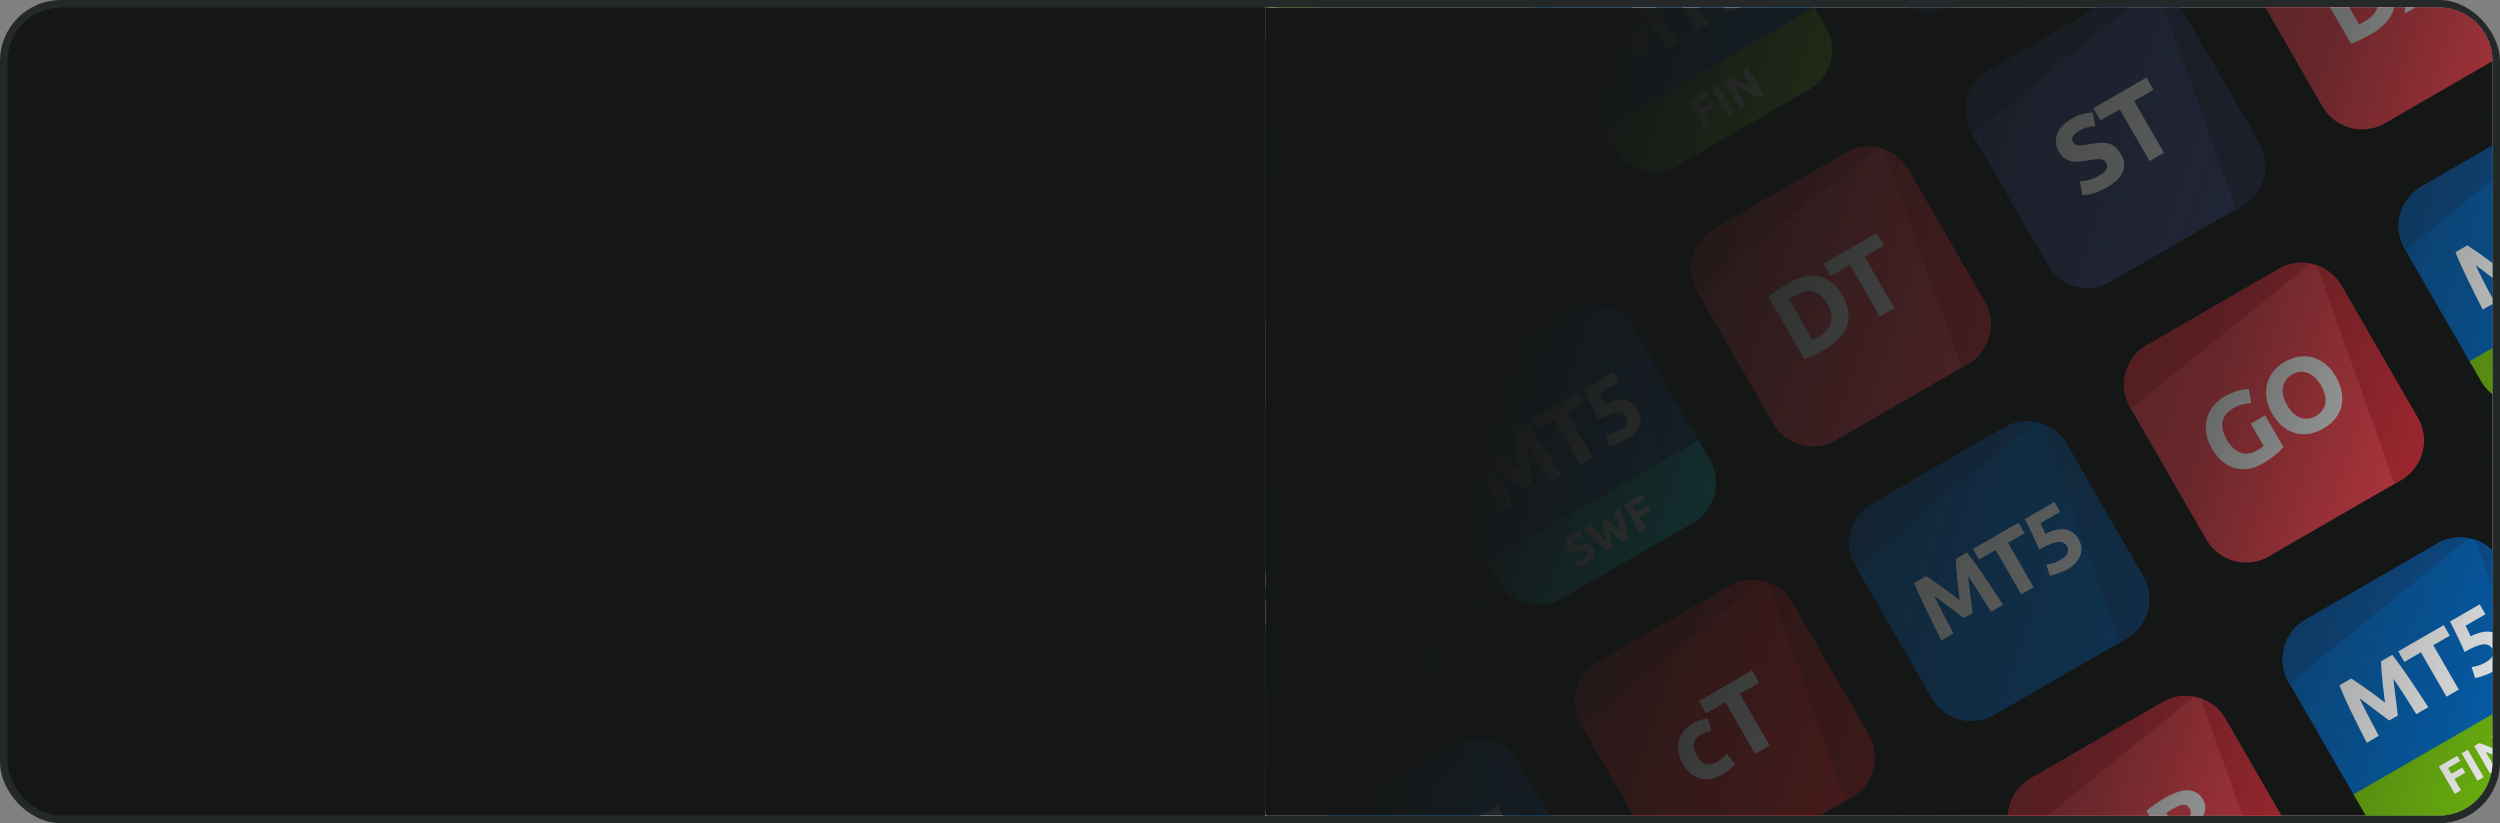 <svg width="328" height="108" fill="none" xmlns="http://www.w3.org/2000/svg"><rect width="100%" height="100%" fill="#808080" stroke="none"/><rect x=".5" y=".5" width="327" height="107" rx="7.5" fill="#151717"/><rect x=".5" y=".5" width="327" height="107" rx="7.5" stroke="#242828"/><g clip-path="url(#a)"><path d="M166 1h154a7 7 0 0 1 7 7v92a7 7 0 0 1-7 7H166V1Z" fill="#fff"/><path transform="rotate(180 164.5 54.5)" fill="url(#b)" d="M0 0h163v108H0z"/><path fill="#151717" d="M106 2.6 385.9-159 526.7 84.873l-279.9 161.6z"/><g clip-path="url(#c)"><path d="m149.316 25.627-17.32 10a6 6 0 0 0-2.196 8.196l8.75 15.155 27.713-16-8.75-15.155a6.001 6.001 0 0 0-8.197-2.196Z" fill="#0364B9"/><path d="M131.996 35.627a6 6 0 0 0-2.196 8.196l.087.15 23.546-19.046a5.979 5.979 0 0 0-4.117.7l-17.32 10ZM157.513 27.823a5.98 5.98 0 0 0-3.238-2.672l7.313 20.526 4.675-2.699-8.75-15.155Z" fill="#0A559E"/><path d="m138.3 58.545 27.713-16 1.5 2.598a6 6 0 0 1-2.197 8.197l-17.32 10a6 6 0 0 1-8.196-2.197l-1.5-2.598Z" fill="#71BD0E"/><path d="M138 43.342c.257.157.563.359.918.606.359.237.738.503 1.14.797.404.285.81.58 1.22.89l1.154.871-.177-1.435a78.972 78.972 0 0 1-.171-1.495c-.048-.5-.088-.961-.121-1.386a26.472 26.472 0 0 1-.055-1.104l1.476-.852c.345.438.717.94 1.117 1.503.402.553.81 1.14 1.224 1.76.416.61.828 1.226 1.234 1.85.414.62.798 1.207 1.154 1.76l-1.579.911a214.23 214.23 0 0 0-1.404-2.238 69.342 69.342 0 0 0-1.596-2.404l.143 1.206.155 1.324a109.946 109.946 0 0 1 .282 2.29l-1.133.654c-.229-.173-.504-.379-.827-.617-.327-.246-.668-.502-1.024-.767-.35-.27-.703-.537-1.059-.802l-.974-.726c.415.878.843 1.74 1.284 2.584.441.844.854 1.622 1.237 2.334l-1.58.912c-.3-.584-.619-1.208-.956-1.873a1155.2 1155.2 0 0 1-.985-1.994c-.324-.673-.628-1.32-.913-1.94a49.322 49.322 0 0 1-.732-1.725l1.548-.894ZM150.135 36.336l.798 1.382-2.172 1.254 3.36 5.82-1.621.936-3.36-5.82-2.172 1.254-.798-1.382 5.965-3.444ZM156.502 39.436a1.176 1.176 0 0 0-.442-.452c-.182-.107-.414-.149-.695-.125-.282.024-.626.117-1.032.277-.406.16-.893.405-1.461.733a51.687 51.687 0 0 0-.947-2.072 89.43 89.43 0 0 0-.966-1.936l3.897-2.25.75 1.299-2.598 1.5c.13.257.253.51.368.757.118.237.217.447.296.633 1.052-.515 1.934-.706 2.649-.573.717.122 1.283.543 1.699 1.263.192.333.311.675.357 1.027.047.352.012.7-.104 1.044a2.892 2.892 0 0 1-.611 1.005c-.286.321-.667.62-1.145.896a5.256 5.256 0 0 1-.617.3 6.406 6.406 0 0 1-.646.25 7.308 7.308 0 0 1-.575.179 2.325 2.325 0 0 1-.426.08l-.457-1.441c.217-.024.49-.08.818-.167a5.02 5.02 0 0 0 1.078-.485c.478-.276.771-.57.877-.88.103-.318.081-.605-.067-.862ZM151.583 58.473l-2.079-3.601 2.411-1.392.393.68-1.6.925.435.753 1.424-.822.393.68-1.424.823.858 1.486-.811.468ZM152.488 53.15l.811-.469 2.079 3.601-.811.468-2.079-3.6ZM158.627 54.406c-.47-.278-.956-.54-1.458-.786a14.312 14.312 0 0 0-1.52-.64l1.362 2.359-.8.462-2.079-3.6.66-.382c.18.048.388.116.622.202.235.086.478.184.73.292.254.103.511.216.771.338.258.12.503.236.736.351l-1.227-2.125.805-.465 2.079 3.601-.681.393Z" fill="#fff"/></g><g clip-path="url(#d)"><path d="m170.117 61.653-17.321 10a6 6 0 0 0-2.196 8.197l8.75 15.155 27.713-16-8.75-15.155a6 6 0 0 0-8.196-2.197Z" fill="#0364B9"/><path d="M152.796 71.653a6 6 0 0 0-2.196 8.197l.087.15 23.546-19.046a5.975 5.975 0 0 0-4.116.7l-17.321 10ZM178.313 63.85a5.976 5.976 0 0 0-3.238-2.672l7.314 20.525 4.674-2.698-8.75-15.155Z" fill="#0A559E"/><path d="m159.1 94.572 27.713-16 1.5 2.598a6 6 0 0 1-2.196 8.196l-17.321 10a6 6 0 0 1-8.196-2.196l-1.5-2.598Z" fill="#2A3052"/><path d="M158.801 79.369c.256.156.562.359.918.606.358.237.738.502 1.139.797.404.284.811.58 1.22.89l1.154.87-.177-1.435a79.057 79.057 0 0 1-.171-1.495c-.047-.499-.088-.96-.12-1.385-.03-.436-.049-.804-.056-1.104l1.476-.852c.345.438.717.939 1.117 1.503.402.553.81 1.14 1.224 1.76.416.609.828 1.226 1.235 1.85.413.62.798 1.207 1.153 1.759l-1.579.912c-.425-.688-.893-1.434-1.403-2.239a72.253 72.253 0 0 0-1.596-2.404l.142 1.207.155 1.324c.058.437.112.858.162 1.264.045.399.085.74.12 1.025l-1.132.654c-.229-.172-.505-.378-.828-.617-.326-.246-.668-.501-1.024-.766-.35-.27-.703-.537-1.059-.802l-.974-.727c.415.879.843 1.74 1.284 2.584.442.845.854 1.623 1.237 2.335l-1.579.912c-.301-.584-.619-1.209-.957-1.873l-.985-1.995c-.324-.672-.628-1.319-.912-1.94a47.622 47.622 0 0 1-.733-1.724l1.549-.894ZM170.936 72.363l.798 1.382-2.172 1.254 3.36 5.82-1.621.935-3.36-5.82-2.172 1.255-.798-1.382 5.965-3.444ZM177.302 75.463a1.18 1.18 0 0 0-.441-.452c-.182-.107-.414-.15-.696-.125-.282.024-.626.116-1.032.277-.406.16-.893.405-1.461.733a50.32 50.32 0 0 0-.947-2.072 81.296 81.296 0 0 0-.966-1.937l3.897-2.25.75 1.3-2.598 1.5c.131.257.253.509.368.757.119.236.217.447.296.632 1.052-.514 1.935-.705 2.649-.573.717.122 1.283.543 1.699 1.264.192.333.311.675.358 1.027.046.352.011.7-.104 1.044a2.91 2.91 0 0 1-.612 1.004c-.285.322-.667.62-1.145.897a5.18 5.18 0 0 1-.617.3 6.316 6.316 0 0 1-.646.249 7.308 7.308 0 0 1-.575.18 2.317 2.317 0 0 1-.425.079l-.458-1.44c.217-.024.49-.08.818-.168a4.998 4.998 0 0 0 1.078-.484c.478-.276.771-.57.878-.88.102-.319.08-.606-.068-.862ZM171.422 94.172l.136-.065.182-.105c.405-.234.646-.51.722-.826.079-.318.015-.657-.193-1.018-.218-.377-.477-.609-.776-.695-.299-.086-.651-.012-1.056.222a3.161 3.161 0 0 0-.169.104c-.059.034-.112.07-.16.107l1.314 2.276Zm1.683-2.497c.18.312.289.612.326.9.037.288.009.56-.083.817a2.013 2.013 0 0 1-.451.718 3.5 3.5 0 0 1-.797.612 8.26 8.26 0 0 1-.521.274c-.2.101-.405.187-.614.257l-2.025-3.508a5.14 5.14 0 0 1 .543-.403c.197-.132.368-.24.513-.324.308-.178.607-.304.897-.38.292-.076.572-.092.838-.047s.515.156.746.332c.231.176.44.427.628.752ZM173.775 88.836c.541-.312 1.011-.454 1.41-.426.398.025.713.24.947.645.146.253.206.493.181.72-.025.222-.12.441-.286.657.125.048.261.108.408.18.146.068.294.144.444.229.152.078.304.166.457.263.151.093.295.187.434.283l-.91.525-.409-.242a6.818 6.818 0 0 0-.412-.233 8 8 0 0 0-.394-.203 3.788 3.788 0 0 0-.37-.16l-.4.231.759 1.315-.811.468-2.049-3.55c.157-.136.325-.265.504-.387.182-.124.348-.229.497-.315Zm.446.664a2.43 2.43 0 0 0-.158.098l-.124.086.564.977.229-.132c.304-.176.501-.34.588-.493.088-.152.079-.32-.027-.503-.102-.177-.242-.263-.419-.258-.176 0-.393.075-.653.225ZM179.283 90.513a38.737 38.737 0 0 1-1.916-1.436 54.87 54.87 0 0 1-.876-.714c-.272-.23-.512-.439-.721-.623l.894-.516c.189.167.394.35.613.546l.664.573.645.542c.206.172.389.318.551.438a17.386 17.386 0 0 0-.109-.693 28.846 28.846 0 0 0-.147-.83 90.424 90.424 0 0 0-.326-1.669l.863-.497c.052.274.111.587.175.938a40.523 40.523 0 0 1 .348 2.307c.049.406.09.8.122 1.184l-.78.45Z" fill="#fff"/></g><g clip-path="url(#e)"><path d="m190.917 97.68-17.321 10a6 6 0 0 0-2.196 8.196l8.75 15.156 27.713-16-8.75-15.156a6 6 0 0 0-8.196-2.196Z" fill="#0364B9"/><path d="M173.596 107.68a6 6 0 0 0-2.196 8.196l.087.151 23.546-19.046a5.975 5.975 0 0 0-4.116.7l-17.321 9.999ZM199.113 99.876a5.976 5.976 0 0 0-3.238-2.671l7.313 20.525 4.675-2.698-8.75-15.156Z" fill="#0A559E"/><path d="m179.9 130.599 27.713-16 1.5 2.598a6 6 0 0 1-2.196 8.196l-17.321 10a6 6 0 0 1-8.196-2.196l-1.5-2.598Z" fill="#71BD0E"/><path d="M179.6 115.396c.257.156.563.358.919.606.358.236.738.502 1.139.797.404.284.811.58 1.22.889l1.154.872-.177-1.436a79.142 79.142 0 0 1-.171-1.495 76.432 76.432 0 0 1-.121-1.385 26.556 26.556 0 0 1-.055-1.104l1.476-.852c.345.438.717.939 1.117 1.502.402.553.81 1.14 1.224 1.76.416.61.828 1.227 1.234 1.851.414.62.799 1.206 1.154 1.759l-1.579.912c-.425-.688-.893-1.434-1.404-2.239a70.876 70.876 0 0 0-1.595-2.404l.142 1.207.155 1.324c.058.437.112.858.162 1.264.045.399.085.74.12 1.025l-1.133.654c-.229-.173-.504-.378-.827-.617-.326-.246-.668-.501-1.024-.766-.35-.27-.703-.537-1.059-.802a796.04 796.04 0 0 1-.974-.727c.415.878.843 1.74 1.284 2.584.442.845.854 1.623 1.237 2.335l-1.58.912c-.3-.585-.619-1.209-.956-1.873l-.985-1.995c-.324-.672-.628-1.319-.912-1.94a47.029 47.029 0 0 1-.733-1.724l1.548-.894ZM191.735 108.389l.798 1.383-2.171 1.254 3.36 5.819-1.622.936-3.36-5.819-2.172 1.254-.798-1.383 5.965-3.444ZM198.102 111.49a1.177 1.177 0 0 0-.441-.452c-.183-.108-.414-.149-.696-.125-.282.024-.626.116-1.032.277-.406.16-.893.405-1.461.733a51.175 51.175 0 0 0-.947-2.072 87.702 87.702 0 0 0-.966-1.937l3.897-2.25.75 1.299-2.598 1.5c.13.257.253.51.368.757.118.237.217.448.296.633 1.052-.515 1.935-.706 2.649-.573.717.122 1.283.543 1.699 1.264.192.332.311.675.357 1.027.047.352.012.7-.104 1.044a2.9 2.9 0 0 1-.611 1.004c-.286.322-.667.621-1.145.897a5.134 5.134 0 0 1-.617.3 6.609 6.609 0 0 1-.646.249 7.285 7.285 0 0 1-.575.179 2.337 2.337 0 0 1-.426.08l-.457-1.441c.217-.023.49-.079.818-.167a5.034 5.034 0 0 0 1.078-.484c.478-.276.771-.57.877-.881.103-.318.081-.605-.067-.861ZM193.184 130.526l-2.079-3.601 2.411-1.392.393.681-1.601.924.435.754 1.424-.822.393.68-1.424.822.858 1.486-.81.468ZM194.088 125.203l.811-.468 2.079 3.601-.811.468-2.079-3.601ZM200.228 126.459a21.36 21.36 0 0 0-1.459-.786 14.598 14.598 0 0 0-1.519-.64l1.362 2.359-.801.462-2.079-3.6.66-.381c.181.048.388.115.623.201.234.087.477.184.729.293.254.103.511.215.771.338.258.119.503.236.736.351l-1.227-2.125.805-.465 2.079 3.6-.68.393Z" fill="#fff"/></g><g clip-path="url(#f)"><path d="m164.544-31.2-17.321 10a6 6 0 0 0-2.196 8.196l8.75 15.156 27.713-16-8.75-15.156a6 6 0 0 0-8.196-2.196Z" fill="#0364B9"/><path d="M147.223-21.2a6 6 0 0 0-2.196 8.196l.087.151 23.546-19.046a5.975 5.975 0 0 0-4.116.699l-17.321 10ZM172.74-29.004a5.977 5.977 0 0 0-3.238-2.672l7.313 20.526 4.675-2.698-8.75-15.156Z" fill="#0A559E"/><path d="m153.527 1.719 27.713-16 1.5 2.598a6 6 0 0 1-2.196 8.196l-17.321 10a6 6 0 0 1-8.196-2.196l-1.5-2.598Z" fill="#71BD0E"/><path d="M153.227-13.485c.257.157.563.36.918.607.359.236.739.502 1.14.797.404.284.811.58 1.22.889l1.154.872-.177-1.436a78.963 78.963 0 0 1-.171-1.495c-.048-.499-.088-.96-.121-1.385a26.464 26.464 0 0 1-.055-1.105l1.476-.852c.345.439.717.94 1.117 1.503.402.553.81 1.14 1.224 1.76.416.61.828 1.226 1.234 1.85.414.621.798 1.207 1.154 1.76l-1.579.911a213.75 213.75 0 0 0-1.404-2.238 70.683 70.683 0 0 0-1.595-2.404l.142 1.206.155 1.324c.058.438.112.86.162 1.265.045.399.085.74.12 1.025l-1.133.654c-.229-.173-.504-.378-.827-.617-.326-.246-.668-.501-1.024-.767-.35-.269-.703-.536-1.059-.802l-.974-.726c.415.878.843 1.74 1.284 2.584.442.845.854 1.623 1.237 2.334l-1.58.912c-.3-.584-.619-1.208-.956-1.872l-.985-1.995c-.324-.672-.628-1.319-.913-1.94a49.241 49.241 0 0 1-.732-1.725l1.548-.894ZM165.362-20.49l.798 1.381-2.172 1.255 3.36 5.82-1.621.935-3.36-5.82-2.172 1.255-.798-1.383 5.965-3.444ZM171.729-17.39a1.176 1.176 0 0 0-.442-.452c-.182-.108-.413-.15-.695-.125-.282.024-.626.116-1.032.277-.406.16-.893.405-1.461.733a51.626 51.626 0 0 0-.947-2.073 89.659 89.659 0 0 0-.966-1.936l3.897-2.25.75 1.299-2.598 1.5c.13.257.253.51.368.757.118.237.217.448.296.633 1.052-.515 1.935-.706 2.649-.573.717.122 1.283.543 1.699 1.264.192.332.311.674.357 1.027.047.352.012.7-.104 1.044a2.893 2.893 0 0 1-.611 1.004c-.286.322-.667.62-1.145.897a5.256 5.256 0 0 1-.617.3 6.431 6.431 0 0 1-.646.248 7.347 7.347 0 0 1-.575.18 2.316 2.316 0 0 1-.426.08l-.457-1.44c.217-.025.49-.08.818-.168a5.02 5.02 0 0 0 1.078-.484c.478-.276.771-.57.877-.88.103-.319.081-.606-.067-.862ZM166.81 1.646l-2.079-3.6 2.412-1.393.393.681-1.601.924.435.753 1.424-.822.393.681-1.424.822.858 1.486-.811.468ZM167.715-3.677l.811-.468 2.079 3.6-.811.469-2.079-3.601ZM173.855-2.42c-.471-.279-.957-.54-1.459-.787a14.378 14.378 0 0 0-1.519-.64l1.362 2.36-.801.461-2.079-3.6.66-.382c.181.049.388.116.623.202.234.087.477.184.729.292.254.104.511.216.771.339.258.119.503.236.736.35l-1.227-2.125.805-.465 2.079 3.601-.68.393Z" fill="#fff"/></g><g clip-path="url(#g)"><path d="m185.343 4.827-17.32 10a6 6 0 0 0-2.196 8.196l8.75 15.155 27.712-16-8.75-15.155a6 6 0 0 0-8.196-2.196Z" fill="#0364B9"/><path d="M168.023 14.827a6 6 0 0 0-2.196 8.196l.087.15L189.46 4.128a5.979 5.979 0 0 0-4.117.7l-17.32 10ZM193.539 7.023a5.978 5.978 0 0 0-3.237-2.672l7.313 20.526 4.674-2.699-8.75-15.155Z" fill="#0A559E"/><path d="m174.327 37.745 27.712-16 1.5 2.598a6 6 0 0 1-2.196 8.196l-17.32 10a6 6 0 0 1-8.196-2.196l-1.5-2.598Z" fill="#2A3052"/><path d="M174.027 22.542c.257.157.563.359.918.606.359.237.738.503 1.14.797.404.285.81.58 1.22.89l1.154.871-.178-1.435a87.844 87.844 0 0 1-.17-1.495c-.048-.5-.088-.961-.121-1.386a26.464 26.464 0 0 1-.055-1.104l1.475-.852c.346.438.718.94 1.117 1.503.403.553.811 1.14 1.224 1.76.417.61.828 1.226 1.235 1.85.414.62.798 1.207 1.154 1.759l-1.58.912c-.424-.688-.892-1.434-1.403-2.238a69.346 69.346 0 0 0-1.596-2.404l.143 1.206.154 1.324c.059.437.113.859.162 1.264.046.4.086.74.121 1.025l-1.133.654c-.229-.172-.505-.378-.827-.616-.327-.246-.668-.502-1.025-.767-.349-.27-.702-.537-1.058-.802-.357-.265-.681-.508-.974-.727.415.879.843 1.74 1.284 2.585.441.844.854 1.622 1.237 2.334l-1.58.912c-.3-.584-.619-1.208-.956-1.873l-.986-1.994c-.323-.672-.627-1.32-.912-1.94a47.4 47.4 0 0 1-.732-1.725l1.548-.894ZM186.162 15.536l.798 1.382-2.172 1.254 3.36 5.82-1.621.936-3.36-5.82-2.172 1.254-.798-1.382 5.965-3.444ZM192.528 18.636a1.18 1.18 0 0 0-.441-.452c-.182-.107-.414-.149-.695-.125-.282.024-.626.117-1.032.277-.406.16-.893.405-1.461.733a51.69 51.69 0 0 0-.947-2.072 89.659 89.659 0 0 0-.966-1.937l3.897-2.25.75 1.3-2.598 1.5c.13.257.253.51.368.757.118.237.217.447.296.633 1.052-.515 1.934-.706 2.648-.573.717.122 1.284.543 1.7 1.263.192.333.311.675.357 1.027.046.352.012.7-.104 1.044a2.881 2.881 0 0 1-.612 1.005c-.285.321-.667.62-1.145.896a5.164 5.164 0 0 1-.616.3 6.431 6.431 0 0 1-.646.25 7.277 7.277 0 0 1-.576.179 2.31 2.31 0 0 1-.425.08l-.457-1.441c.217-.024.489-.08.818-.168a5.02 5.02 0 0 0 1.078-.484c.478-.276.77-.57.877-.88.103-.318.08-.605-.068-.862ZM186.648 37.345l.136-.065.182-.105c.405-.234.646-.509.722-.825.08-.319.015-.658-.193-1.018-.218-.378-.476-.61-.775-.696-.299-.086-.652-.012-1.057.222a3.685 3.685 0 0 0-.168.105c-.059.034-.113.07-.161.106l1.314 2.276Zm1.684-2.496c.18.312.288.612.325.9.037.288.01.56-.082.816-.089.255-.24.494-.452.718a3.495 3.495 0 0 1-.796.613c-.146.084-.32.175-.522.273a4.51 4.51 0 0 1-.613.257l-2.025-3.507c.167-.143.348-.277.543-.404.196-.132.367-.24.513-.324.308-.178.607-.304.896-.379.293-.076.573-.092.839-.047s.514.155.745.331a2.5 2.5 0 0 1 .629.753ZM189.002 32.01c.54-.313 1.01-.455 1.41-.427.397.025.713.24.947.645.146.253.206.493.18.72-.024.222-.119.441-.286.657.125.049.261.108.409.18.146.069.294.145.444.229a9.732 9.732 0 0 1 .89.546l-.909.525-.41-.242a6.764 6.764 0 0 0-.412-.233 7.059 7.059 0 0 0-.763-.363l-.4.231.759 1.315-.811.468-2.049-3.549c.157-.137.324-.266.504-.388.182-.124.348-.229.497-.315Zm.446.663a2.78 2.78 0 0 0-.282.184l.564.977.228-.132c.305-.176.501-.34.589-.492.088-.153.078-.32-.028-.504-.102-.177-.241-.262-.418-.257-.176 0-.394.075-.653.224ZM194.51 33.686a31.93 31.93 0 0 1-.964-.698 42.945 42.945 0 0 1-.953-.738 59.754 59.754 0 0 1-.876-.714 44.2 44.2 0 0 1-.72-.623l.894-.516.613.547.663.573c.225.189.44.37.646.541.206.173.389.318.55.438a17.228 17.228 0 0 0-.108-.693 28.969 28.969 0 0 0-.147-.83 29.756 29.756 0 0 0-.165-.86c-.056-.291-.11-.56-.161-.808l.863-.498c.052.275.11.587.174.938a37.516 37.516 0 0 1 .47 3.49l-.779.45Z" fill="#fff"/></g><g clip-path="url(#h)"><path d="m206.144 40.853-17.321 10a6 6 0 0 0-2.196 8.196l8.75 15.156 27.713-16-8.75-15.156a6 6 0 0 0-8.196-2.196Z" fill="#0364B9"/><path d="M188.823 50.853a6 6 0 0 0-2.196 8.196l.087.151 23.546-19.046a5.975 5.975 0 0 0-4.116.7l-17.321 10ZM214.34 43.05a5.976 5.976 0 0 0-3.238-2.672l7.313 20.525 4.675-2.698-8.75-15.156Z" fill="#0A559E"/><path d="m195.127 73.772 27.713-16 1.5 2.598a6 6 0 0 1-2.196 8.196l-17.321 10a6 6 0 0 1-8.196-2.196l-1.5-2.598Z" fill="#0CC"/><path d="M194.831 58.567c.257.156.563.358.918.606.358.236.738.502 1.139.797.404.284.811.58 1.22.89l1.155.87-.178-1.435a71.495 71.495 0 0 1-.17-1.495c-.048-.499-.088-.96-.121-1.385a26.69 26.69 0 0 1-.056-1.104l1.476-.852c.345.438.718.939 1.117 1.503.403.552.81 1.14 1.224 1.76.417.609.828 1.226 1.235 1.85.413.62.798 1.207 1.154 1.759l-1.58.912a212.24 212.24 0 0 0-1.403-2.239 72.253 72.253 0 0 0-1.596-2.404l.142 1.207.155 1.324c.059.437.113.858.162 1.264.045.399.086.74.121 1.025l-1.133.654a130.33 130.33 0 0 0-.827-.617l-1.025-.766a73.36 73.36 0 0 0-1.059-.802l-.973-.727c.414.879.842 1.74 1.284 2.584.441.845.853 1.623 1.236 2.335l-1.579.912c-.3-.584-.619-1.209-.957-1.873l-.985-1.995c-.323-.672-.627-1.319-.912-1.94a47.622 47.622 0 0 1-.733-1.724l1.549-.894ZM206.966 51.56l.798 1.383-2.172 1.254 3.36 5.82-1.621.935-3.36-5.82-2.172 1.255-.798-1.382 5.965-3.444ZM213.332 54.66a1.18 1.18 0 0 0-.441-.451c-.182-.107-.414-.15-.696-.125-.281.024-.625.116-1.031.277a11.4 11.4 0 0 0-1.462.733 50.32 50.32 0 0 0-.947-2.072 85.217 85.217 0 0 0-.965-1.937l3.897-2.25.75 1.3-2.598 1.5c.13.257.252.509.368.757.118.236.217.447.296.632 1.051-.514 1.934-.705 2.648-.573.717.122 1.284.543 1.7 1.264.192.332.311.675.357 1.027.046.352.011.7-.104 1.044a2.91 2.91 0 0 1-.612 1.004c-.285.322-.667.62-1.145.897a5.164 5.164 0 0 1-.616.3 6.423 6.423 0 0 1-.647.249 7.18 7.18 0 0 1-.575.18 2.302 2.302 0 0 1-.425.079l-.458-1.44c.218-.024.49-.08.818-.168a5.026 5.026 0 0 0 1.079-.484c.478-.276.77-.57.877-.88.103-.319.08-.606-.068-.862ZM207.857 73.202c.114-.066.203-.13.265-.188a.672.672 0 0 0 .137-.183.327.327 0 0 0 .025-.174.487.487 0 0 0-.061-.165c-.068-.118-.18-.183-.335-.196-.156-.015-.396.01-.718.076a5.877 5.877 0 0 1-.434.064 1.63 1.63 0 0 1-.434-.02 1.168 1.168 0 0 1-.4-.164 1.09 1.09 0 0 1-.334-.375 1.197 1.197 0 0 1-.165-.501 1.114 1.114 0 0 1 .067-.496c.06-.16.158-.31.293-.453a2.08 2.08 0 0 1 .506-.396c.242-.14.467-.235.673-.285.207-.05.386-.077.536-.08l.135.773c-.13.006-.269.026-.416.06a1.58 1.58 0 0 0-.477.193c-.194.112-.319.22-.373.326-.053.1-.048.206.016.316a.33.33 0 0 0 .143.14.573.573 0 0 0 .202.05c.079 0 .163-.005.254-.016.092-.016.192-.035.301-.056.227-.038.429-.063.608-.074.177-.014.336-.002.478.036a.976.976 0 0 1 .391.197c.115.095.222.23.322.403.194.336.228.665.1.988-.13.32-.432.617-.906.89-.16.093-.309.165-.45.219a2.492 2.492 0 0 1-.687.19 2.415 2.415 0 0 1-.228.012l-.143-.776c.141-.003.304-.025.488-.067a2.51 2.51 0 0 0 .621-.268ZM210.764 68.059c.124.118.262.253.415.405l.479.458.506.47c.169.156.328.3.478.43-.057-.202-.123-.42-.198-.654a18.858 18.858 0 0 0-.237-.723c-.086-.245-.174-.488-.261-.729-.087-.245-.172-.48-.255-.705l.842-.486c.226.673.439 1.365.638 2.078.202.71.372 1.396.511 2.06l-.744.43a28.16 28.16 0 0 1-.956-.841c-.326-.301-.651-.604-.974-.907l.304 1.294c.099.427.184.843.255 1.245l-.743.43a32.148 32.148 0 0 1-1.535-1.47 45.063 45.063 0 0 1-1.474-1.595l.878-.507c.152.185.313.376.483.573a70.694 70.694 0 0 0 1.018 1.152c.168.18.328.344.478.492-.035-.205-.079-.42-.13-.645a24.005 24.005 0 0 0-.325-1.308l-.144-.548.691-.4ZM215.132 69.825l-2.079-3.6 2.412-1.392.393.68-1.601.924.435.754 1.424-.822.393.68-1.424.822.858 1.486-.811.468Z" fill="#fff"/></g><g clip-path="url(#i)"><path d="M207.427 95.076a6 6 0 0 1 2.196-8.196l17.32-10a6.001 6.001 0 0 1 8.197 2.196l10 17.32a6 6 0 0 1-2.197 8.197l-17.32 10a6 6 0 0 1-8.196-2.196l-10-17.32Z" fill="#E22526"/><path d="M209.623 86.88a6 6 0 0 0-2.196 8.196l.087.151 23.546-19.046a5.979 5.979 0 0 0-4.117.7l-17.32 10ZM231.902 76.405l10.214 28.666.827-.478a6 6 0 0 0 2.197-8.196l-10-17.32a5.98 5.98 0 0 0-3.238-2.672Z" fill="#B51E1E"/><path d="M220.762 100.161a4.372 4.372 0 0 1-.53-1.424 3.59 3.59 0 0 1 .649-2.767c.301-.411.711-.766 1.228-1.065.34-.196.669-.343.99-.442a4.88 4.88 0 0 1 .971-.221l.457 1.66a5.254 5.254 0 0 0-.655.152 3.338 3.338 0 0 0-.721.32c-.534.307-.838.704-.914 1.19-.067.48.056.991.368 1.533.332.574.71.948 1.134 1.123.433.171.956.079 1.57-.276a5.12 5.12 0 0 0 .669-.466 3.47 3.47 0 0 0 .579-.593l1.108 1.332c-.159.21-.377.438-.655.685-.278.247-.607.48-.987.699-.581.336-1.132.541-1.65.614a3.418 3.418 0 0 1-1.456-.114 3.328 3.328 0 0 1-1.203-.712 5.45 5.45 0 0 1-.952-1.228ZM229.865 87.954l.931 1.613-2.534 1.463 3.92 6.79-1.892 1.091-3.92-6.79-2.534 1.464-.931-1.613 6.96-4.018Z" fill="#fff"/></g><g clip-path="url(#j)"><path d="m221.37-15.973-17.321 10a6 6 0 0 0-2.196 8.196l8.75 15.155 27.713-16-8.75-15.155a6 6 0 0 0-8.196-2.196Z" fill="#0364B9"/><path d="M204.049-5.973a6 6 0 0 0-2.196 8.196l.087.15 23.546-19.046a5.975 5.975 0 0 0-4.116.7l-17.321 10ZM229.566-13.777a5.976 5.976 0 0 0-3.238-2.672l7.314 20.526 4.674-2.699-8.75-15.155Z" fill="#0A559E"/><path d="m210.353 16.945 27.713-16 1.5 2.598a6 6 0 0 1-2.196 8.196l-17.321 10a6 6 0 0 1-8.196-2.196l-1.5-2.598Z" fill="#71BD0E"/><path d="M210.054 1.742c.256.157.562.359.918.606.358.237.738.503 1.139.797.404.284.811.58 1.22.89l1.154.871-.177-1.435a78.955 78.955 0 0 1-.171-1.496c-.047-.498-.088-.96-.12-1.385-.03-.435-.049-.803-.056-1.104l1.476-.852c.345.438.717.94 1.117 1.503.402.553.81 1.14 1.224 1.76.416.61.828 1.226 1.234 1.85.414.62.799 1.207 1.154 1.759l-1.579.912c-.425-.688-.893-1.434-1.403-2.238a72.314 72.314 0 0 0-1.596-2.404l.142 1.206.155 1.324c.058.437.112.859.162 1.264.045.4.085.74.12 1.025l-1.132.654c-.229-.172-.505-.378-.828-.617l-1.024-.766c-.35-.27-.703-.537-1.059-.802l-.974-.726c.415.878.843 1.74 1.284 2.584.442.844.854 1.622 1.237 2.334l-1.579.912c-.301-.584-.62-1.208-.957-1.873l-.985-1.994c-.324-.673-.628-1.32-.912-1.94a47.607 47.607 0 0 1-.733-1.725l1.549-.894ZM222.189-5.264l.798 1.382-2.172 1.254 3.36 5.82-1.622.936-3.36-5.82-2.172 1.254-.798-1.382 5.966-3.444ZM228.555-2.164a1.18 1.18 0 0 0-.441-.452c-.182-.107-.414-.149-.696-.125-.282.024-.626.117-1.032.277-.406.16-.893.405-1.461.733a51.676 51.676 0 0 0-.947-2.072 85.193 85.193 0 0 0-.966-1.937l3.897-2.25.75 1.3-2.598 1.5c.13.257.253.51.368.757.119.236.217.447.296.633 1.052-.515 1.935-.706 2.649-.573.717.122 1.283.543 1.699 1.263.192.333.311.675.358 1.027.046.352.011.7-.104 1.044a2.91 2.91 0 0 1-.612 1.004c-.286.322-.667.621-1.145.897a5.178 5.178 0 0 1-.617.3 6.412 6.412 0 0 1-.646.249 7.338 7.338 0 0 1-.575.18 2.31 2.31 0 0 1-.426.079l-.457-1.44c.217-.024.49-.08.818-.168a5.02 5.02 0 0 0 1.078-.484c.478-.276.771-.57.878-.88.102-.318.08-.605-.068-.862ZM223.637 16.873l-2.079-3.601 2.411-1.392.393.68-1.601.925.435.753 1.424-.822.393.68-1.424.823.858 1.486-.81.468ZM224.541 11.55l.811-.469 2.079 3.601-.811.468-2.079-3.6ZM230.681 12.806c-.47-.278-.957-.54-1.459-.786a14.297 14.297 0 0 0-1.519-.64l1.362 2.359-.801.462-2.079-3.601.66-.381c.181.048.388.116.623.202.234.086.478.184.73.292.253.103.51.216.77.338.258.12.503.236.736.351l-1.227-2.125.805-.465 2.079 3.6-.68.394Z" fill="#fff"/></g><g clip-path="url(#k)"><path d="M222.653 38.25a6 6 0 0 1 2.196-8.197l17.321-10a6 6 0 0 1 8.196 2.196l10 17.32a6 6 0 0 1-2.196 8.197l-17.321 10a6 6 0 0 1-8.196-2.196l-10-17.32Z" fill="#FF444F"/><path d="M224.849 30.053a6 6 0 0 0-2.196 8.196l.087.151 23.546-19.046a5.976 5.976 0 0 0-4.116.7l-17.321 10ZM247.129 19.578l10.213 28.666.828-.478a6 6 0 0 0 2.196-8.196l-10-17.32a5.977 5.977 0 0 0-3.237-2.672Z" fill="#E12E3A"/><path d="M237.794 44.595c.093-.043.199-.093.317-.15l.424-.245c.946-.547 1.508-1.189 1.685-1.927.185-.743.035-1.535-.45-2.375-.509-.881-1.112-1.422-1.81-1.623-.698-.2-1.519-.028-2.465.518-.129.075-.26.156-.393.243-.138.08-.262.163-.374.249l3.066 5.31Zm3.928-5.824c.42.727.673 1.427.76 2.1a4.042 4.042 0 0 1-.193 1.905c-.207.594-.559 1.152-1.054 1.675-.495.523-1.115 1-1.859 1.43-.339.195-.745.408-1.216.637-.466.237-.944.437-1.431.6l-4.725-8.184c.389-.333.812-.647 1.266-.942.459-.307.858-.56 1.197-.755.719-.416 1.417-.71 2.092-.885.683-.179 1.336-.216 1.957-.11a3.92 3.92 0 0 1 1.74.773c.538.41 1.027.996 1.466 1.756ZM246.221 30.58l.931 1.612-2.534 1.463 3.92 6.79-1.891 1.092-3.92-6.79-2.534 1.463-.931-1.612 6.959-4.018Z" fill="#fff"/></g><g clip-path="url(#l)"><path d="M243.453 74.276a6 6 0 0 1 2.196-8.196l17.321-10a6 6 0 0 1 8.196 2.196l10 17.32a6 6 0 0 1-2.196 8.197l-17.321 10a6 6 0 0 1-8.196-2.196l-10-17.32Z" fill="#0364B9"/><path d="M245.649 66.08a6 6 0 0 0-2.196 8.196l.087.151 23.546-19.046a5.975 5.975 0 0 0-4.116.7l-17.321 10ZM267.928 55.605l10.214 28.666.828-.478a6 6 0 0 0 2.196-8.196l-10-17.32a5.976 5.976 0 0 0-3.238-2.672Z" fill="#0A559E"/><path d="M252.687 75.587c.257.156.563.358.919.606.358.236.738.502 1.139.797.404.284.811.58 1.22.89l1.154.87-.177-1.435a79.057 79.057 0 0 1-.171-1.495c-.048-.499-.088-.96-.12-1.385-.03-.436-.049-.804-.056-1.104l1.476-.852c.345.438.717.939 1.117 1.502.402.553.81 1.14 1.224 1.76.416.61.828 1.227 1.234 1.85.414.621.799 1.207 1.154 1.76l-1.579.912c-.425-.688-.893-1.434-1.403-2.239a72.253 72.253 0 0 0-1.596-2.404l.142 1.206.155 1.325c.058.437.112.858.162 1.264.045.399.085.74.12 1.025l-1.133.654c-.229-.173-.504-.378-.827-.617-.326-.246-.668-.501-1.024-.767-.35-.269-.703-.536-1.059-.801l-.974-.727c.415.878.843 1.74 1.284 2.584.442.845.854 1.623 1.237 2.334l-1.58.913c-.3-.585-.619-1.209-.956-1.873l-.985-1.995c-.324-.672-.628-1.319-.912-1.94a47.622 47.622 0 0 1-.733-1.724l1.548-.894ZM264.823 68.58l.798 1.383-2.172 1.254 3.36 5.82-1.622.935-3.36-5.82-2.172 1.255-.798-1.383 5.966-3.444ZM271.189 71.68a1.18 1.18 0 0 0-.441-.451c-.182-.108-.414-.15-.696-.125-.282.024-.626.116-1.032.277-.406.16-.893.405-1.461.733a51.687 51.687 0 0 0-.947-2.073 89.43 89.43 0 0 0-.966-1.936l3.897-2.25.75 1.299-2.598 1.5c.13.257.253.51.368.757.118.237.217.448.296.633 1.052-.515 1.935-.706 2.649-.573.717.122 1.283.543 1.699 1.264.192.332.311.675.357 1.027.047.352.012.7-.104 1.043a2.892 2.892 0 0 1-.611 1.005c-.286.322-.667.62-1.145.897a5.18 5.18 0 0 1-.617.3 6.406 6.406 0 0 1-.646.248 7.308 7.308 0 0 1-.575.18 2.325 2.325 0 0 1-.426.08l-.457-1.44c.217-.025.49-.08.818-.168a5.02 5.02 0 0 0 1.078-.484c.478-.276.771-.57.878-.88.102-.319.08-.606-.068-.862Z" fill="#fff"/></g><g clip-path="url(#m)"><path d="M264.253 110.303a6 6 0 0 1 2.197-8.196l17.32-10a6 6 0 0 1 8.196 2.196l10 17.32a6 6 0 0 1-2.196 8.197l-17.32 10a6.002 6.002 0 0 1-8.197-2.197l-10-17.32Z" fill="#FF444F"/><path d="M266.45 102.107a6 6 0 0 0-2.197 8.196l.088.151 23.545-19.046a5.976 5.976 0 0 0-4.116.699l-17.32 10ZM288.729 91.631l10.213 28.666.828-.477a6 6 0 0 0 2.196-8.197l-10-17.32a5.977 5.977 0 0 0-3.237-2.672Z" fill="#E12E3A"/><path d="m279.052 116.847.317-.151.424-.245c.946-.546 1.507-1.188 1.685-1.926.185-.743.035-1.535-.45-2.376-.509-.881-1.112-1.422-1.81-1.622-.698-.201-1.52-.028-2.465.518-.13.074-.261.155-.393.243a3.324 3.324 0 0 0-.374.248l3.066 5.311Zm3.928-5.825c.42.728.673 1.428.759 2.1a4.031 4.031 0 0 1-.193 1.906c-.206.593-.558 1.152-1.053 1.675-.496.523-1.115.999-1.859 1.429a19.52 19.52 0 0 1-1.216.637c-.467.237-.944.437-1.432.6l-4.725-8.184c.39-.333.812-.646 1.267-.941.458-.308.857-.56 1.197-.756.719-.415 1.416-.71 2.092-.884.683-.179 1.335-.216 1.956-.112a3.92 3.92 0 0 1 1.74.774c.539.411 1.028.996 1.467 1.756ZM289.246 113.159c-.46.266-.93.516-1.41.75-.467.237-.977.445-1.53.625l-4.705-8.148c.346-.297.74-.594 1.183-.892a16.91 16.91 0 0 1 1.25-.803 9.5 9.5 0 0 1 1.537-.726c.494-.188.957-.283 1.388-.284.43-.001.823.101 1.178.306.359.192.667.51.923.954.388.671.37 1.387-.053 2.149.651-.106 1.173-.042 1.568.194.394.236.718.572.97 1.008.508.881.568 1.731.178 2.549-.382.813-1.208 1.586-2.477 2.318Zm-3.135-3.217 1.253 2.17c.147-.063.304-.137.47-.223.166-.085.347-.184.541-.296.565-.326.975-.671 1.23-1.033.254-.362.255-.762.003-1.198-.224-.388-.528-.579-.913-.573-.389-.001-.854.154-1.395.467l-1.189.686Zm-.833-1.443.922-.532c.582-.336.956-.649 1.123-.939.162-.299.147-.613-.044-.945-.196-.339-.463-.503-.801-.491-.338.012-.758.162-1.259.452-.162.093-.333.197-.514.313a5.341 5.341 0 0 0-.484.311l1.057 1.831Z" fill="#fff"/></g><g clip-path="url(#n)"><path d="m257.397-36.773-17.321 10a6 6 0 0 0-2.196 8.196l8.75 15.155 27.713-16-8.75-15.155a6 6 0 0 0-8.196-2.196Z" fill="#0364B9"/><path d="M240.076-26.773a6 6 0 0 0-2.196 8.196l.087.15 23.546-19.045a5.975 5.975 0 0 0-4.116.699l-17.321 10ZM265.593-34.577a5.976 5.976 0 0 0-3.238-2.672l7.313 20.526 4.675-2.699-8.75-15.155Z" fill="#0A559E"/><path d="m246.38-3.855 27.713-16 1.5 2.599a6 6 0 0 1-2.196 8.196l-17.321 10a6 6 0 0 1-8.196-2.197l-1.5-2.598Z" fill="#2A3052"/><path d="M246.08-19.058c.257.157.563.359.919.607.358.236.738.502 1.139.797.404.284.811.58 1.22.889l1.154.871-.177-1.435a78.972 78.972 0 0 1-.171-1.495c-.048-.5-.088-.961-.121-1.385a26.472 26.472 0 0 1-.055-1.105l1.476-.852c.345.438.717.94 1.117 1.503.402.553.81 1.14 1.224 1.76.416.61.828 1.226 1.234 1.85.414.62.799 1.207 1.154 1.76l-1.579.911a214.23 214.23 0 0 0-1.404-2.238 70.78 70.78 0 0 0-1.595-2.404l.142 1.206.155 1.324c.058.438.112.859.162 1.265.045.398.085.74.12 1.025l-1.133.654c-.229-.173-.504-.379-.827-.617-.326-.246-.668-.502-1.024-.767-.35-.27-.703-.537-1.059-.802l-.974-.726c.415.878.843 1.74 1.284 2.584.442.844.854 1.622 1.237 2.334l-1.58.912c-.3-.584-.619-1.208-.956-1.873l-.985-1.994c-.324-.672-.628-1.319-.912-1.94a47.622 47.622 0 0 1-.733-1.725l1.548-.894ZM258.215-26.064l.798 1.382-2.172 1.254 3.36 5.82-1.621.936-3.36-5.82-2.172 1.254-.798-1.382 5.965-3.444ZM264.582-22.964a1.18 1.18 0 0 0-.441-.452c-.183-.107-.414-.149-.696-.125-.282.025-.626.117-1.032.277-.406.161-.893.405-1.461.733a51.687 51.687 0 0 0-.947-2.072 89.43 89.43 0 0 0-.966-1.936l3.897-2.25.75 1.299-2.598 1.5c.13.257.253.51.368.757.118.237.217.448.296.633 1.052-.515 1.935-.706 2.649-.573.717.122 1.283.543 1.699 1.263.192.333.311.675.357 1.027.047.352.012.7-.104 1.044a2.892 2.892 0 0 1-.611 1.005c-.286.321-.667.62-1.145.896a5.18 5.18 0 0 1-.617.3 6.406 6.406 0 0 1-.646.25 7.308 7.308 0 0 1-.575.179 2.325 2.325 0 0 1-.426.08l-.457-1.441c.217-.024.49-.08.818-.167a5.02 5.02 0 0 0 1.078-.485c.478-.275.771-.569.877-.88.103-.318.081-.605-.067-.862ZM258.702-4.255c.04-.018.085-.04.136-.065l.181-.105c.406-.234.646-.509.722-.825.08-.318.015-.658-.193-1.018-.218-.378-.476-.61-.775-.695-.299-.086-.651-.012-1.057.222a3.624 3.624 0 0 0-.168.104c-.059.034-.112.07-.16.106l1.314 2.276Zm1.683-2.496c.18.312.289.612.326.9.037.288.009.56-.083.816a2.002 2.002 0 0 1-.452.718 3.495 3.495 0 0 1-.796.613 8.514 8.514 0 0 1-.521.273 4.52 4.52 0 0 1-.614.257L256.22-6.68c.167-.143.348-.277.543-.404.196-.132.367-.24.513-.324.308-.178.607-.304.896-.379.293-.076.573-.092.839-.047s.515.155.746.331c.231.176.44.427.628.753ZM261.055-9.59c.54-.312 1.01-.454 1.41-.426.397.024.713.239.947.644.146.253.206.493.18.72a1.31 1.31 0 0 1-.285.658c.124.048.261.108.408.18.146.068.294.144.444.228.152.079.304.166.457.263.15.093.295.187.433.283l-.909.525a42.223 42.223 0 0 0-.821-.475 7.947 7.947 0 0 0-.394-.202 3.902 3.902 0 0 0-.37-.16l-.4.23.759 1.315-.811.468-2.049-3.549c.157-.137.325-.266.504-.388.182-.124.348-.228.497-.314Zm.446.664a2.447 2.447 0 0 0-.158.098l-.124.085.564.977.228-.132c.305-.176.501-.34.589-.492.088-.152.079-.32-.027-.504-.102-.177-.242-.262-.419-.257-.176 0-.393.075-.653.225ZM266.563-7.914a31.86 31.86 0 0 1-.964-.697 43.035 43.035 0 0 1-.953-.739c-.308-.247-.6-.484-.876-.713a44.2 44.2 0 0 1-.72-.624l.894-.516c.189.168.394.35.613.547l.664.573.645.542c.206.172.389.318.551.437a19.467 19.467 0 0 0-.109-.692 28.863 28.863 0 0 0-.147-.83 90.424 90.424 0 0 0-.326-1.669l.863-.498c.052.275.11.587.174.938a40.54 40.54 0 0 1 .349 2.307c.049.406.09.8.122 1.184l-.78.45Z" fill="#fff"/></g><g clip-path="url(#o)"><path d="M258.68 17.45a6 6 0 0 1 2.196-8.197l17.321-10a6 6 0 0 1 8.196 2.197l10 17.32a6 6 0 0 1-2.196 8.196l-17.321 10a6 6 0 0 1-8.196-2.196l-10-17.32Z" fill="#384177"/><path d="M260.876 9.253a6 6 0 0 0-2.196 8.197l.087.15 23.546-19.046a5.976 5.976 0 0 0-4.116.7l-17.321 10ZM283.155-1.222l10.214 28.666.828-.478a6 6 0 0 0 2.196-8.196l-10-17.32a5.976 5.976 0 0 0-3.238-2.672Z" fill="#2A3052"/><path d="M275.465 23c.267-.154.474-.3.62-.44a1.63 1.63 0 0 0 .32-.426.752.752 0 0 0 .057-.405 1.134 1.134 0 0 0-.143-.386c-.158-.275-.418-.427-.78-.455-.366-.037-.924.022-1.676.175-.331.062-.669.112-1.014.15-.349.028-.687.013-1.012-.047a2.73 2.73 0 0 1-.933-.383c-.296-.195-.556-.487-.78-.875a2.782 2.782 0 0 1-.384-1.169c-.036-.399.016-.785.157-1.157a3.16 3.16 0 0 1 .683-1.057c.31-.34.703-.648 1.18-.924.566-.327 1.09-.548 1.572-.665a6.05 6.05 0 0 1 1.249-.188l.316 1.806c-.305.015-.628.061-.97.14-.339.067-.711.216-1.115.45-.453.261-.743.515-.87.76-.124.234-.111.48.038.738.089.154.2.262.333.326.134.063.291.101.471.116.184.001.382-.01.594-.036.215-.038.449-.081.701-.13.53-.09 1.003-.148 1.42-.173a3.284 3.284 0 0 1 1.115.083c.339.085.643.238.912.46.268.222.519.535.752.94.453.784.531 1.553.233 2.306-.302.746-1.007 1.439-2.115 2.078a7.26 7.26 0 0 1-1.048.508 7.018 7.018 0 0 1-.891.305 5.788 5.788 0 0 1-.713.136c-.204.021-.381.032-.531.032l-.335-1.811c.33-.007.709-.06 1.139-.156.432-.11.915-.319 1.448-.627ZM281.602 10.178l.931 1.612-2.534 1.463 3.92 6.79-1.892 1.092-3.92-6.79-2.534 1.463-.931-1.612 6.96-4.018Z" fill="#fff"/></g><g clip-path="url(#p)"><path d="M279.48 53.476a6 6 0 0 1 2.196-8.196l17.321-10a6 6 0 0 1 8.196 2.196l10 17.32a6 6 0 0 1-2.196 8.197l-17.321 10a6 6 0 0 1-8.196-2.196l-10-17.32Z" fill="#FF444F"/><path d="M281.676 45.28a6 6 0 0 0-2.196 8.196l.087.151 23.546-19.046a5.975 5.975 0 0 0-4.116.7l-17.321 10ZM303.955 34.805l10.214 28.666.828-.478a6 6 0 0 0 2.196-8.196l-10-17.32a5.976 5.976 0 0 0-3.238-2.672Z" fill="#E12E3A"/><path d="M293.083 53.524c-.881.509-1.377 1.124-1.488 1.846-.108.709.083 1.488.573 2.336.238.412.503.76.796 1.044.289.275.6.478.934.609.334.13.686.18 1.056.15.366-.04.743-.17 1.131-.395.21-.12.385-.227.526-.32.149-.096.273-.19.372-.28l-1.687-2.921 1.892-1.092 2.401 4.159c-.175.22-.486.522-.931.908-.44.395-1.028.804-1.764 1.229a5.62 5.62 0 0 1-1.889.703c-.622.1-1.221.07-1.8-.093a4.45 4.45 0 0 1-1.639-.88c-.507-.43-.961-.992-1.362-1.687-.406-.703-.657-1.388-.751-2.056a4.564 4.564 0 0 1 .106-1.888c.161-.6.44-1.143.837-1.63a5.374 5.374 0 0 1 1.481-1.244 7.004 7.004 0 0 1 1.116-.53c.351-.139.661-.237.929-.295.272-.07.501-.112.689-.123.196-.016.337-.022.425-.02l.33 1.831a5.32 5.32 0 0 0-1.1.167 4.142 4.142 0 0 0-1.183.472ZM300.062 53.148c.238.412.502.756.79 1.032.296.27.608.473.933.608.33.123.669.17 1.019.14.349-.03.702-.147 1.057-.352.348-.2.622-.445.822-.733.208-.293.338-.61.388-.952a2.86 2.86 0 0 0-.06-1.112 4.277 4.277 0 0 0-.487-1.207 4.26 4.26 0 0 0-.801-1.024 2.705 2.705 0 0 0-.934-.609 2.114 2.114 0 0 0-1.025-.152c-.35.03-.698.145-1.046.345a2.408 2.408 0 0 0-.826.752c-.201.288-.328.61-.382.964-.05.342-.03.713.061 1.113.094.387.258.783.491 1.187Zm6.414-3.703c.416.72.673 1.417.772 2.093a4.521 4.521 0 0 1-.082 1.874 4.206 4.206 0 0 1-.858 1.594c-.402.48-.898.89-1.488 1.231a5.428 5.428 0 0 1-1.785.66c-.617.107-1.22.09-1.81-.055a4.567 4.567 0 0 1-1.688-.852c-.536-.424-1.011-.995-1.427-1.715-.415-.72-.666-1.415-.752-2.087a4.71 4.71 0 0 1 .111-1.907 4.438 4.438 0 0 1 .851-1.607c.402-.48.882-.88 1.439-1.203a5.427 5.427 0 0 1 1.786-.659 4.267 4.267 0 0 1 1.817.067 4.55 4.55 0 0 1 1.695.864c.531.415 1.004.983 1.419 1.702Z" fill="#fff"/></g><g clip-path="url(#q)"><path d="m319.797 71.307-17.321 10a6 6 0 0 0-2.196 8.196l8.75 15.155 27.713-16-8.75-15.155a6 6 0 0 0-8.196-2.196Z" fill="#0364B9"/><path d="M302.476 81.307a6 6 0 0 0-2.196 8.196l.087.151 23.546-19.046a5.976 5.976 0 0 0-4.116.699l-17.321 10ZM327.993 73.503a5.976 5.976 0 0 0-3.238-2.672l7.314 20.526 4.674-2.698-8.75-15.156Z" fill="#0A559E"/><path d="m308.78 104.225 27.713-16 1.5 2.599a6 6 0 0 1-2.196 8.196l-17.321 10a6 6 0 0 1-8.196-2.196l-1.5-2.599Z" fill="#71BD0E"/><path d="M308.481 89.022c.257.157.563.36.918.606.358.237.738.503 1.139.798.404.284.811.58 1.22.889l1.155.871-.178-1.435a71.342 71.342 0 0 1-.17-1.495c-.048-.5-.088-.96-.121-1.385-.03-.436-.048-.804-.056-1.105l1.476-.852c.345.438.718.94 1.117 1.503.402.553.81 1.14 1.224 1.76.416.61.828 1.226 1.235 1.85.413.62.798 1.207 1.154 1.76l-1.58.911c-.425-.688-.893-1.434-1.403-2.238a72.354 72.354 0 0 0-1.596-2.404l.142 1.206.155 1.324a110.537 110.537 0 0 1 .283 2.29l-1.133.654c-.229-.173-.505-.379-.828-.617-.326-.246-.668-.501-1.024-.767-.349-.27-.702-.536-1.059-.802l-.974-.726c.415.878.843 1.74 1.285 2.584.441.844.853 1.623 1.236 2.334l-1.579.912c-.3-.584-.619-1.208-.957-1.872l-.985-1.995a114.03 114.03 0 0 1-.912-1.94 47.698 47.698 0 0 1-.733-1.725l1.549-.894ZM320.616 82.016l.798 1.382-2.172 1.254 3.36 5.82-1.621.936-3.36-5.82-2.172 1.254-.798-1.382 5.965-3.444ZM326.982 85.117a1.18 1.18 0 0 0-.441-.453c-.182-.107-.414-.148-.696-.124-.281.024-.625.116-1.031.276-.407.161-.894.405-1.462.733a50.32 50.32 0 0 0-.947-2.072 85.442 85.442 0 0 0-.965-1.936l3.897-2.25.75 1.299-2.598 1.5c.13.257.252.51.368.757.118.237.216.448.296.633 1.051-.515 1.934-.706 2.648-.573.717.122 1.283.543 1.699 1.264.192.332.312.674.358 1.026.046.352.011.7-.104 1.044-.116.344-.32.679-.612 1.005-.285.322-.667.62-1.145.896a5.24 5.24 0 0 1-.616.3 6.424 6.424 0 0 1-.647.25 7.308 7.308 0 0 1-.575.179 2.31 2.31 0 0 1-.425.08l-.458-1.441c.217-.024.49-.08.818-.167a5.03 5.03 0 0 0 1.079-.484c.478-.276.77-.57.877-.881.103-.318.08-.605-.068-.861ZM322.064 104.153l-2.079-3.601 2.411-1.392.393.68-1.6.925.435.753 1.423-.822.393.681-1.423.822.858 1.486-.811.468ZM322.969 98.83l.81-.468 2.079 3.6-.81.468-2.079-3.6ZM329.108 100.086c-.47-.278-.956-.54-1.458-.786a14.379 14.379 0 0 0-1.52-.64l1.362 2.359-.8.462-2.079-3.6.66-.382c.18.049.387.116.622.202.235.086.478.184.73.292a28.54 28.54 0 0 1 1.506.69l-1.227-2.126.806-.465 2.079 3.601-.681.393Z" fill="#fff"/></g><g clip-path="url(#r)"><path d="m340.597 107.333-17.321 10a6 6 0 0 0-2.196 8.197l8.75 15.155 27.713-16-8.75-15.155a6 6 0 0 0-8.196-2.197Z" fill="#0364B9"/><path d="M323.276 117.333a6 6 0 0 0-2.196 8.197l.087.151 23.546-19.047a5.983 5.983 0 0 0-4.116.699l-17.321 10ZM348.793 109.53a5.977 5.977 0 0 0-3.238-2.672l7.314 20.525 4.674-2.698-8.75-15.155Z" fill="#0A559E"/><path d="m329.58 140.252 27.713-16 1.5 2.598a6 6 0 0 1-2.196 8.196l-17.321 10a6 6 0 0 1-8.196-2.196l-1.5-2.598Z" fill="#2A3052"/><path d="M329.281 125.049c.256.157.562.359.918.606.358.237.738.502 1.139.797.404.284.811.581 1.22.889l1.154.872-.177-1.436a78.21 78.21 0 0 1-.171-1.495c-.047-.499-.088-.96-.12-1.385-.03-.435-.049-.803-.056-1.104l1.476-.852c.345.438.717.939 1.117 1.503.402.553.81 1.139 1.224 1.76a99.05 99.05 0 0 1 1.234 1.85c.414.621.799 1.207 1.154 1.759l-1.579.912c-.425-.688-.893-1.434-1.403-2.238a72.49 72.49 0 0 0-1.596-2.405l.142 1.207.155 1.324c.058.437.112.859.162 1.264.045.399.085.741.12 1.025l-1.132.654c-.229-.172-.505-.378-.828-.617-.326-.245-.668-.501-1.024-.766-.35-.269-.703-.537-1.059-.802l-.974-.727c.415.879.843 1.74 1.284 2.585.442.844.854 1.622 1.237 2.334l-1.579.912c-.301-.584-.62-1.208-.957-1.873l-.985-1.994c-.324-.673-.628-1.319-.912-1.94a47.773 47.773 0 0 1-.733-1.725l1.549-.894ZM341.416 118.043l.798 1.382-2.172 1.254 3.36 5.82-1.622.936-3.36-5.82-2.172 1.254-.798-1.382 5.966-3.444ZM347.782 121.143a1.184 1.184 0 0 0-.441-.452c-.182-.107-.414-.149-.696-.125-.282.024-.626.117-1.032.277a11.52 11.52 0 0 0-1.461.733 50.438 50.438 0 0 0-.947-2.072 81.547 81.547 0 0 0-.966-1.937l3.897-2.25.75 1.299-2.598 1.5c.131.258.253.51.368.758.119.236.217.447.296.633 1.052-.515 1.935-.706 2.649-.573.717.121 1.283.543 1.699 1.263.192.333.311.675.358 1.027.046.352.011.7-.104 1.044a2.9 2.9 0 0 1-.612 1.004c-.285.322-.667.621-1.145.897a5.134 5.134 0 0 1-.617.3 6.364 6.364 0 0 1-.646.249 7.767 7.767 0 0 1-.575.18 2.393 2.393 0 0 1-.426.079l-.457-1.44c.217-.024.49-.08.818-.168a4.964 4.964 0 0 0 1.078-.484c.478-.276.771-.569.878-.88.102-.318.08-.606-.068-.862ZM341.902 139.852l.136-.065.182-.105c.405-.234.646-.509.721-.825.08-.319.016-.658-.192-1.018-.218-.378-.477-.61-.776-.696-.299-.086-.651-.012-1.056.222a3.515 3.515 0 0 0-.169.104c-.059.034-.112.07-.16.107l1.314 2.276Zm1.683-2.496c.18.311.289.611.326.899.037.288.009.561-.083.817a2.007 2.007 0 0 1-.451.718 3.507 3.507 0 0 1-.797.612 8.128 8.128 0 0 1-.521.274 4.61 4.61 0 0 1-.614.257l-2.025-3.507c.167-.143.348-.278.543-.404.197-.132.367-.24.513-.324.308-.178.607-.304.897-.379.292-.077.572-.093.838-.048s.515.156.746.332c.231.176.44.427.628.753ZM344.255 134.516c.541-.312 1.011-.454 1.41-.426.398.025.713.24.947.645.146.253.206.493.181.72a1.32 1.32 0 0 1-.286.657c.125.048.261.108.408.18.146.068.294.145.444.229a9.869 9.869 0 0 1 .891.546l-.91.525c-.134-.08-.27-.161-.409-.242a7.074 7.074 0 0 0-.412-.233 7.82 7.82 0 0 0-.394-.202 3.75 3.75 0 0 0-.37-.161l-.4.231.759 1.315-.811.468-2.049-3.549c.157-.137.325-.266.504-.388a7.97 7.97 0 0 1 .497-.315Zm.446.664a2.22 2.22 0 0 0-.158.099 8.644 8.644 0 0 0-.124.085l.564.977.229-.132c.304-.176.501-.34.588-.493.088-.152.079-.32-.027-.503-.102-.177-.242-.263-.419-.257-.176-.001-.393.074-.653.224ZM349.763 136.193a38.98 38.98 0 0 1-1.916-1.436 61.964 61.964 0 0 1-.877-.714 52.989 52.989 0 0 1-.72-.623l.894-.516.613.546.664.573.645.542c.206.172.389.318.551.438a17.173 17.173 0 0 0-.109-.693 29.036 29.036 0 0 0-.147-.83 94.6 94.6 0 0 0-.326-1.668l.863-.498c.052.274.111.587.175.938a40.37 40.37 0 0 1 .348 2.307c.049.406.09.8.122 1.184l-.78.45Z" fill="#fff"/></g><g clip-path="url(#s)"><path d="M294.707-3.35a6 6 0 0 1 2.196-8.197l17.32-10a6 6 0 0 1 8.196 2.197l10 17.32a6 6 0 0 1-2.196 8.196l-17.32 10a6 6 0 0 1-8.196-2.196l-10-17.32Z" fill="#FF444F"/><path d="M296.903-11.547a6 6 0 0 0-2.196 8.197l.087.15 23.546-19.046a5.978 5.978 0 0 0-4.117.7l-17.32 10ZM319.182-22.022l10.214 28.666.827-.478a6 6 0 0 0 2.196-8.196l-10-17.32a5.977 5.977 0 0 0-3.237-2.672Z" fill="#E12E3A"/><path d="M309.505 3.193c.094-.043.199-.094.317-.15l.425-.246c.945-.546 1.507-1.188 1.684-1.926.185-.743.036-1.535-.45-2.375-.508-.882-1.112-1.422-1.81-1.623-.697-.2-1.519-.028-2.465.518-.129.075-.26.156-.393.243-.137.08-.262.162-.374.248l3.066 5.31Zm3.928-5.824c.42.727.673 1.427.76 2.099A4.042 4.042 0 0 1 314 1.374c-.207.593-.558 1.152-1.054 1.675-.495.523-1.115 1-1.858 1.429-.34.196-.745.408-1.217.637-.466.237-.943.437-1.431.6l-4.725-8.183c.39-.333.812-.647 1.267-.942.458-.308.857-.56 1.196-.755.72-.416 1.417-.71 2.092-.885.684-.179 1.336-.216 1.957-.111a3.92 3.92 0 0 1 1.74.773c.539.411 1.028.997 1.466 1.757Z" fill="#fff"/><path d="M321.2-1.506a26.379 26.379 0 0 0-1.595-.97 18.184 18.184 0 0 0-1.812-.927c-.029.211-.058.497-.087.859-.02.356-.035.731-.045 1.125-.002.39-.002.761-.002 1.117 0 .355.009.63.025.826l-2.159 1.246c-.022-.86-.006-1.785.047-2.775.062-.995.15-2.064.265-3.208l-5.041-2.489 2.291-1.323 3.149 1.674.088-3.543 2.158-1.246-.315 5.614c1.188.489 2.229.976 3.124 1.462.89.478 1.615.894 2.176 1.25L321.2-1.507Z" fill="#fff"/></g><g clip-path="url(#t)"><path d="m335.023 14.48-17.321 10a6 6 0 0 0-2.196 8.196l8.75 15.156 27.713-16-8.75-15.156a6 6 0 0 0-8.196-2.196Z" fill="#0364B9"/><path d="M317.702 24.48a6 6 0 0 0-2.196 8.196l.087.151 23.546-19.046a5.976 5.976 0 0 0-4.116.7l-17.321 10ZM343.219 16.676a5.978 5.978 0 0 0-3.237-2.671l7.313 20.525 4.674-2.698-8.75-15.156Z" fill="#0A559E"/><path d="m324.006 47.399 27.713-16 1.5 2.598a6 6 0 0 1-2.196 8.196l-17.321 10a6 6 0 0 1-8.196-2.196l-1.5-2.598Z" fill="#71BD0E"/><path d="M323.707 32.196c.257.156.563.358.918.606.358.236.738.502 1.139.797.404.284.811.58 1.22.89l1.155.87-.178-1.435a71.495 71.495 0 0 1-.17-1.495c-.048-.499-.088-.96-.121-1.385a26.69 26.69 0 0 1-.056-1.104l1.476-.852c.345.438.718.939 1.117 1.502.403.553.81 1.14 1.224 1.76.417.61.828 1.227 1.235 1.85.413.621.798 1.207 1.154 1.76l-1.58.912a212.24 212.24 0 0 0-1.403-2.239 72.253 72.253 0 0 0-1.596-2.404l.142 1.207.155 1.324c.059.437.113.858.162 1.264.045.399.086.74.121 1.025l-1.133.654a134.31 134.31 0 0 0-.827-.617c-.327-.246-.668-.501-1.025-.766a73.36 73.36 0 0 0-1.059-.802l-.973-.727c.414.878.842 1.74 1.284 2.584.441.845.853 1.623 1.236 2.335l-1.579.912c-.3-.584-.619-1.209-.957-1.873l-.985-1.995c-.323-.672-.627-1.319-.912-1.94a47.546 47.546 0 0 1-.733-1.724l1.549-.894ZM335.842 25.19l.798 1.382-2.172 1.254 3.36 5.82-1.621.935-3.36-5.82-2.172 1.255-.798-1.382 5.965-3.445ZM342.208 28.29a1.18 1.18 0 0 0-.441-.452c-.182-.108-.414-.15-.696-.125-.281.024-.625.116-1.031.277a11.4 11.4 0 0 0-1.462.733 50.32 50.32 0 0 0-.947-2.072 85.425 85.425 0 0 0-.965-1.937l3.897-2.25.75 1.299-2.598 1.5c.13.257.252.51.368.757.118.237.217.448.296.633 1.051-.514 1.934-.705 2.648-.573.717.122 1.284.543 1.7 1.264.192.332.311.675.357 1.027.046.352.011.7-.104 1.044a2.91 2.91 0 0 1-.612 1.004c-.285.322-.667.62-1.145.897a5.164 5.164 0 0 1-.616.3 6.423 6.423 0 0 1-.647.249 7.18 7.18 0 0 1-.575.18 2.294 2.294 0 0 1-.425.079l-.458-1.44c.218-.024.49-.08.818-.168a5.026 5.026 0 0 0 1.079-.484c.478-.276.77-.57.877-.88.103-.319.08-.606-.068-.862ZM337.29 47.326l-2.079-3.6 2.411-1.392.393.68-1.6.924.435.754 1.423-.822.393.68-1.423.822.858 1.486-.811.468ZM338.195 42.003l.81-.468 2.079 3.6-.81.469-2.079-3.601ZM344.334 43.26c-.47-.279-.956-.54-1.458-.787a14.399 14.399 0 0 0-1.52-.64l1.362 2.36-.8.462-2.079-3.601.66-.381c.18.048.387.115.622.201.235.087.478.184.73.293a28.876 28.876 0 0 1 1.506.69l-1.227-2.126.806-.465 2.079 3.6-.681.394Z" fill="#fff"/></g><path transform="rotate(180 163.5 53.5)" fill="url(#u)" d="M0 0h161v106H0z"/></g><defs><clipPath id="a"><path d="M166 1h154a7 7 0 0 1 7 7v92a7 7 0 0 1-7 7H166V1Z" fill="#fff"/></clipPath><clipPath id="c"><path fill="#fff" transform="rotate(-30 135.478 -217.299)" d="M0 0h32v32H0z"/></clipPath><clipPath id="d"><path fill="#fff" transform="rotate(-30 213.105 -238.099)" d="M0 0h32v32H0z"/></clipPath><clipPath id="e"><path fill="#fff" transform="rotate(-30 290.732 -258.899)" d="M0 0h32v32H0z"/></clipPath><clipPath id="f"><path fill="#fff" transform="rotate(-30 37.052 -274.126)" d="M0 0h32v32H0z"/></clipPath><clipPath id="g"><path fill="#fff" transform="rotate(-30 114.679 -294.926)" d="M0 0h32v32H0z"/></clipPath><clipPath id="h"><path fill="#fff" transform="rotate(-30 192.305 -315.726)" d="M0 0h32v32H0z"/></clipPath><clipPath id="i"><path fill="#fff" transform="rotate(-30 269.932 -336.526)" d="M0 0h32v32H0z"/></clipPath><clipPath id="j"><path fill="#fff" transform="rotate(-30 93.878 -372.551)" d="M0 0h32v32H0z"/></clipPath><clipPath id="k"><path fill="#fff" transform="rotate(-30 171.505 -393.351)" d="M0 0h32v32H0z"/></clipPath><clipPath id="l"><path fill="#fff" transform="rotate(-30 249.132 -414.151)" d="M0 0h32v32H0z"/></clipPath><clipPath id="m"><path fill="#fff" transform="rotate(-30 326.759 -434.951)" d="M0 0h32v32H0z"/></clipPath><clipPath id="n"><path fill="#fff" transform="rotate(-30 73.079 -450.179)" d="M0 0h32v32H0z"/></clipPath><clipPath id="o"><path fill="#fff" transform="rotate(-30 150.705 -470.979)" d="M0 0h32v32H0z"/></clipPath><clipPath id="p"><path fill="#fff" transform="rotate(-30 228.332 -491.779)" d="M0 0h32v32H0z"/></clipPath><clipPath id="q"><path fill="#fff" transform="rotate(-30 305.959 -512.579)" d="M0 0h32v32H0z"/></clipPath><clipPath id="r"><path fill="#fff" transform="rotate(-30 383.584 -533.379)" d="M0 0h32v32H0z"/></clipPath><clipPath id="s"><path fill="#fff" transform="rotate(-30 129.905 -548.606)" d="M0 0h32v32H0z"/></clipPath><clipPath id="t"><path fill="#fff" transform="rotate(-30 207.532 -569.404)" d="M0 0h32v32H0z"/></clipPath><linearGradient id="b" x1="163" y1="54" x2="0" y2="54" gradientUnits="userSpaceOnUse"><stop stop-color="#fff"/><stop offset=".646" stop-color="#fff" stop-opacity=".651"/><stop offset="1" stop-color="#fff" stop-opacity="0"/></linearGradient><linearGradient id="u" x1="155.5" y1="79" x2="-16.192" y2="22.544" gradientUnits="userSpaceOnUse"><stop offset=".172" stop-color="#151717"/><stop offset=".665" stop-color="#151717" stop-opacity=".651"/><stop offset="1" stop-color="#151717" stop-opacity="0"/></linearGradient></defs></svg>